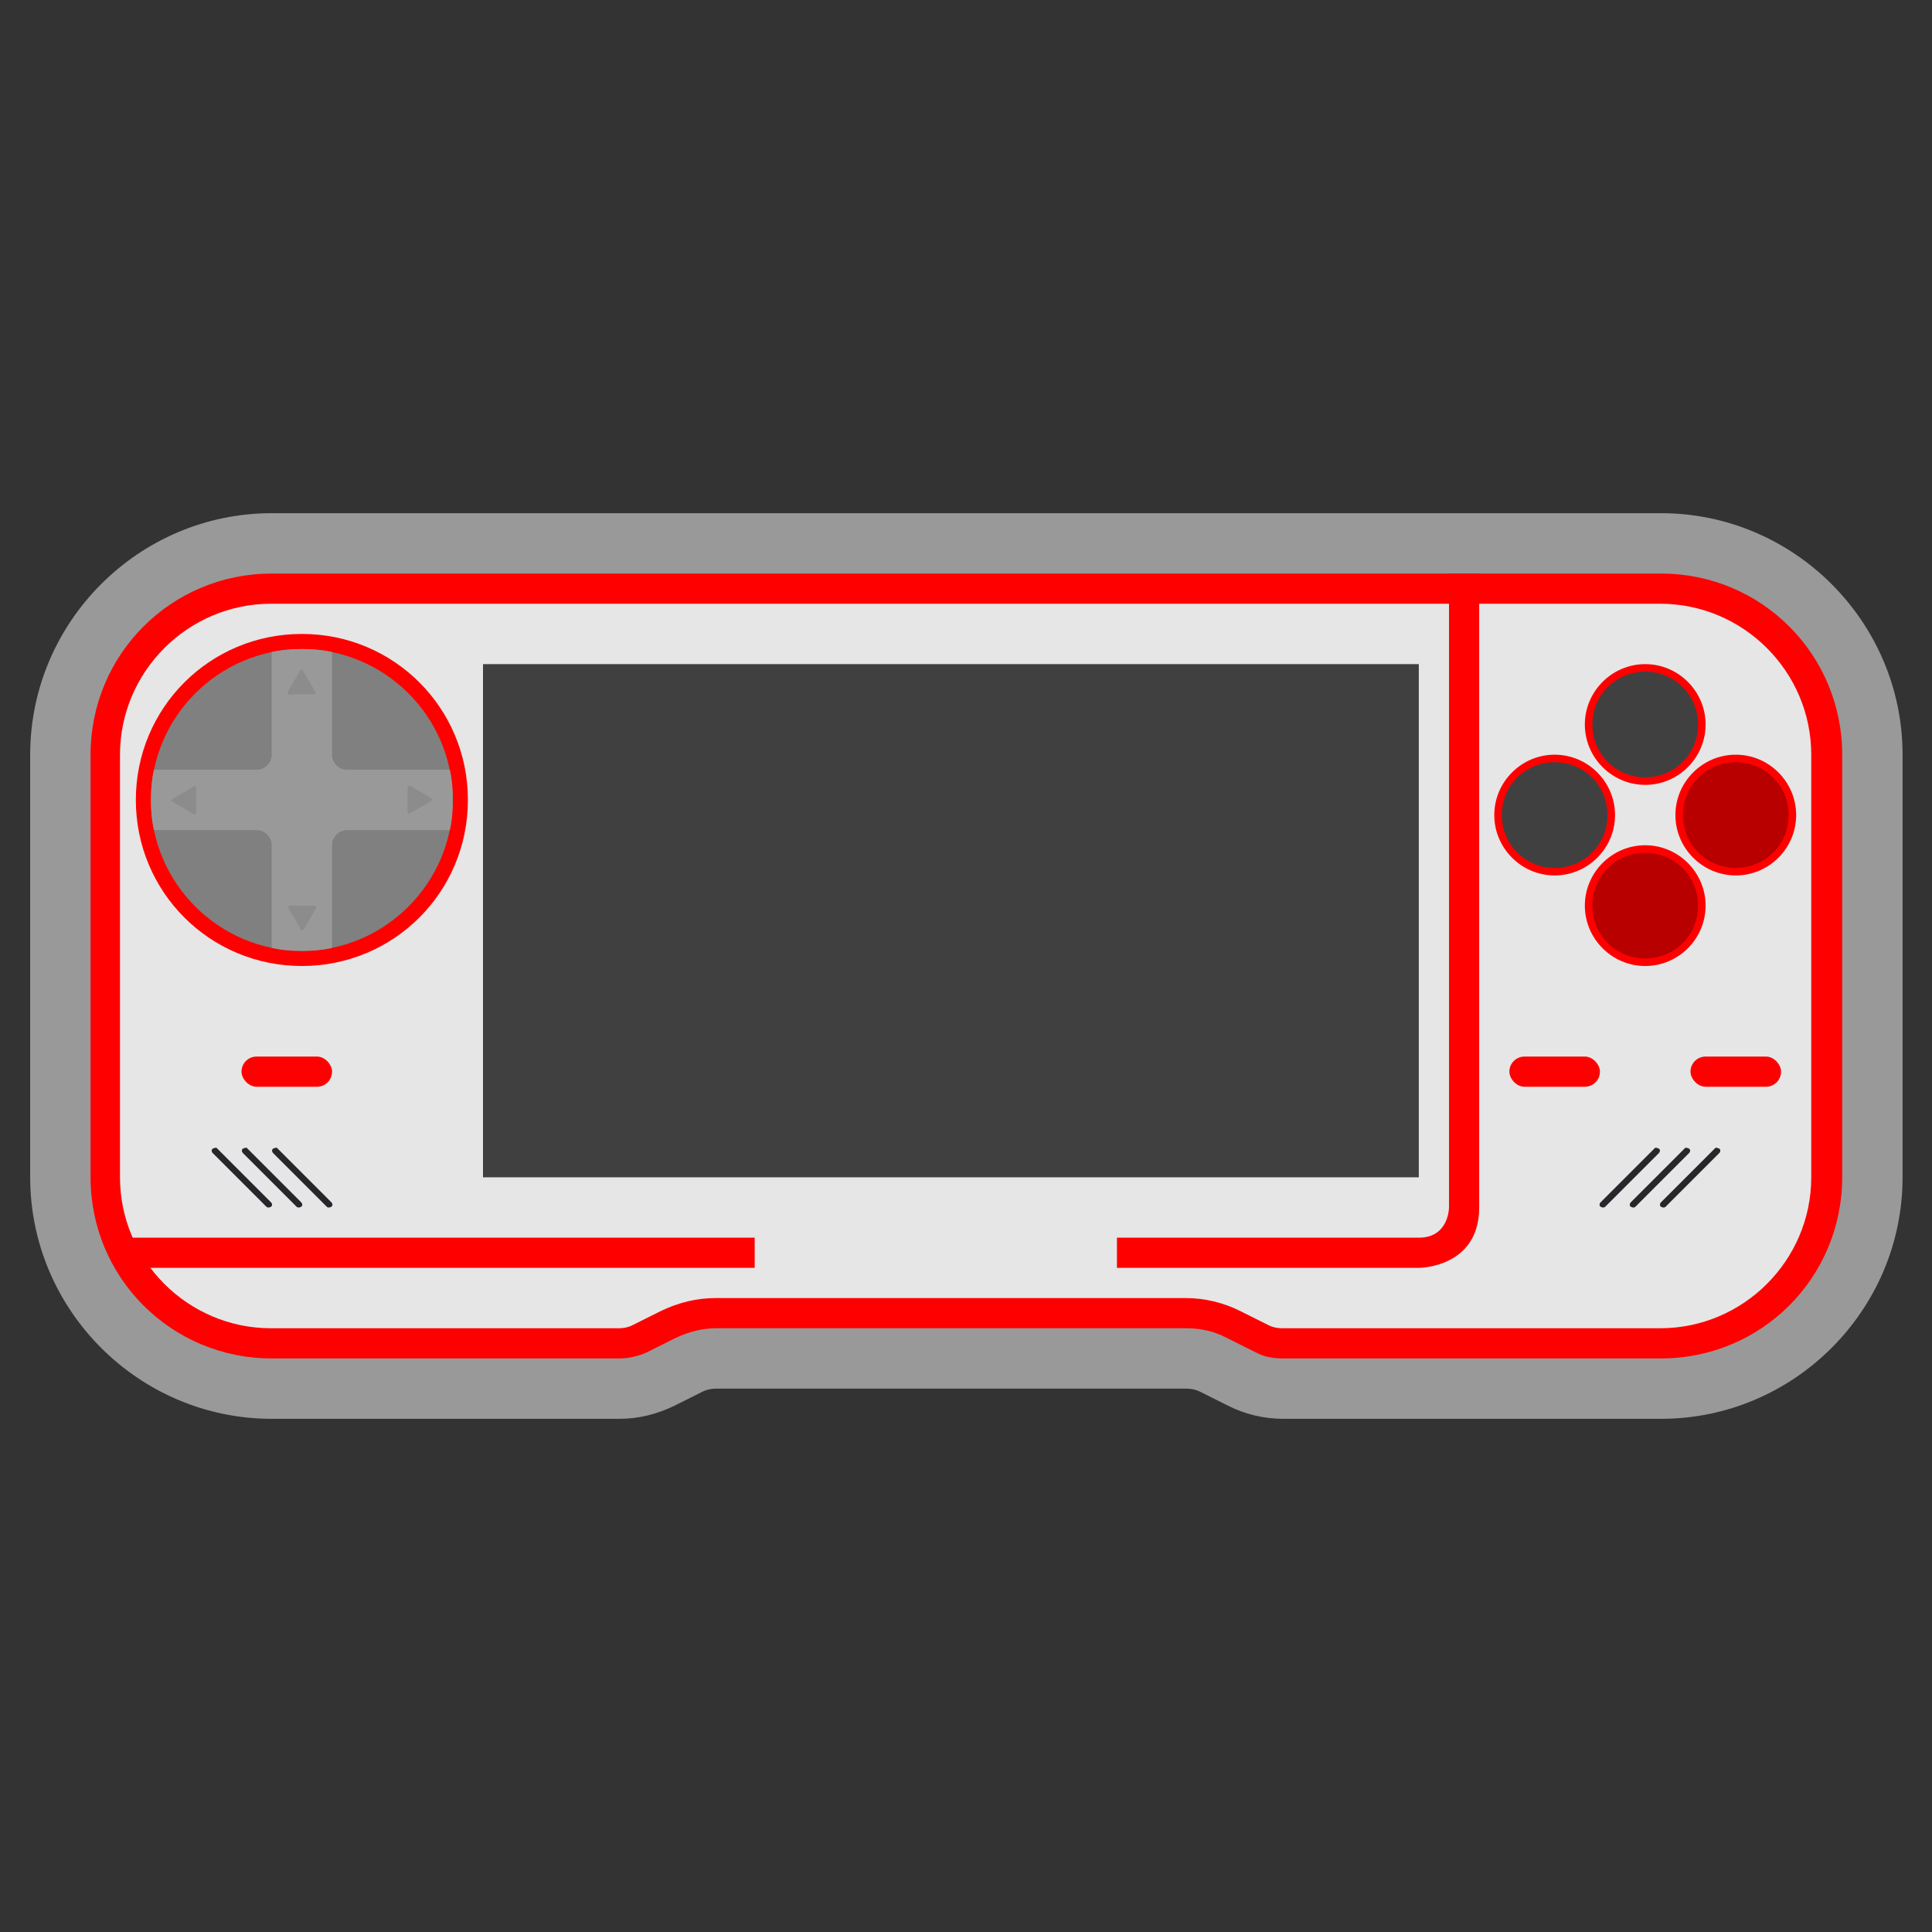 <svg xmlns="http://www.w3.org/2000/svg" id="Layer_1" version="1.1" viewBox="0 0 256 256"><rect x="0" y="0" width="256" height="256" fill="#333333" stroke="none"/><defs><style>.st4{fill:red}.st5{fill:#b80000}.st7{fill:#404040}</style></defs><path d="M220 68H36C18.4 68 4 82.4 4 100v56c0 17.6 14.4 32 32 32h46.1c2.5 0 4.9-.6 7.2-1.7l3.8-1.9c.6-.3 1.2-.4 1.8-.4h62.3c.6 0 1.2.1 1.8.4l3.8 1.9c2.2 1.1 4.7 1.7 7.2 1.7h50.1c17.6 0 32-14.4 32-32v-56c0-17.6-14.4-32-32-32Z" style="fill:#fff;opacity:.5"/><path d="M220 76H36c-13.3 0-24 10.7-24 24v56c0 13.3 10.7 24 24 24h46.1c1.2 0 2.5-.3 3.6-.8l3.8-1.9c1.7-.8 3.5-1.3 5.4-1.3h62.3c1.9 0 3.7.4 5.4 1.3l3.8 1.9c1.1.6 2.3.8 3.6.8h50.1c13.3 0 24-10.7 24-24v-56c0-13.3-10.7-24-24-24Z" class="st4"/><path d="M220 80c11 0 20 9 20 20v56c0 11-9 20-20 20h-50.1c-.6 0-1.2-.1-1.8-.4l-3.8-1.9c-2.2-1.1-4.7-1.7-7.2-1.7H94.8c-2.5 0-4.9.6-7.2 1.7l-3.8 1.9c-.6.3-1.2.4-1.8.4H35.9c-11 0-20-9-20-20v-56c0-11 9-20 20-20h184" style="fill:#e6e6e6"/><rect width="12" height="4" x="32" y="140" class="st4" rx="2" ry="2"/><rect width="12" height="4" x="200" y="140" class="st4" rx="2" ry="2"/><rect width="12" height="4" x="224" y="140" class="st4" rx="2" ry="2"/><path d="M64 88h124v68H64z" class="st7"/><path d="M40 84c-12.2 0-22 9.8-22 22s9.8 22 22 22 22-9.8 22-22-9.8-22-22-22" class="st4"/><path d="M40 86c11 0 20 9 20 20s-9 20-20 20-20-9-20-20 9-20 20-20" style="fill:gray"/><path d="M44 86.4c-1.3-.3-2.6-.4-4-.4s-2.7.1-4 .4V100c0 1.1-.9 2-2 2H20.4c-.3 1.3-.4 2.6-.4 4s.1 2.7.4 4H34c1.1 0 2 .9 2 2v13.6c1.3.3 2.6.4 4 .4s2.7-.1 4-.4V112c0-1.1.9-2 2-2h13.6c.3-1.3.4-2.6.4-4s-.1-2.7-.4-4H46c-1.1 0-2-.9-2-2z" style="fill:#999"/><path d="m39.8 88.8-1.7 2.9c0 .1 0 .3.2.3h3.3c.2 0 .3-.2.2-.3l-1.7-2.9c0-.1-.3-.1-.3 0m.4 34.4 1.7-2.9c0-.1 0-.3-.2-.3h-3.3c-.2 0-.3.2-.2.3l1.7 2.9c0 .1.3.1.3 0m17-17.4-2.9-1.7c-.1 0-.3 0-.3.2v3.3c0 .2.2.3.3.2l2.9-1.7c.1 0 .1-.3 0-.3m-34.4.4 2.9 1.7c.1 0 .3 0 .3-.2v-3.3c0-.2-.2-.3-.3-.2l-2.9 1.7c-.1 0-.1.3 0 .3" style="fill:#8c8c8c"/><path d="M206 100c-4.4 0-8 3.6-8 8s3.6 8 8 8 8-3.6 8-8-3.6-8-8-8" class="st4"/><path d="M206 101c3.9 0 7 3.1 7 7s-3.1 7-7 7-7-3.1-7-7 3.1-7 7-7" class="st7"/><path d="M230 100c-4.4 0-8 3.6-8 8s3.6 8 8 8 8-3.6 8-8-3.6-8-8-8" class="st4"/><path d="M230 101c3.9 0 7 3.1 7 7s-3.1 7-7 7-7-3.1-7-7 3.1-7 7-7" class="st5"/><path d="M218 88c-4.4 0-8 3.6-8 8s3.6 8 8 8 8-3.6 8-8-3.6-8-8-8" class="st4"/><path d="M218 89c3.9 0 7 3.1 7 7s-3.1 7-7 7-7-3.1-7-7 3.1-7 7-7" class="st7"/><path d="M218 112c-4.4 0-8 3.6-8 8s3.6 8 8 8 8-3.6 8-8-3.6-8-8-8" class="st4"/><path d="M218 113c3.9 0 7 3.1 7 7s-3.1 7-7 7-7-3.1-7-7 3.1-7 7-7" class="st5"/><path d="M35.6 160c-.1 0-.2 0-.3-.1l-7.1-7.1c-.2-.2-.2-.5 0-.6s.5-.2.6 0l7.1 7.1c.2.2.2.5 0 .6s-.2.1-.3.1m4 0c-.1 0-.2 0-.3-.1l-7.1-7.1c-.2-.2-.2-.5 0-.6s.5-.2.6 0l7.1 7.1c.2.2.2.5 0 .6s-.2.1-.3.1m4 0c-.1 0-.2 0-.3-.1l-7.1-7.1c-.2-.2-.2-.5 0-.6s.5-.2.6 0l7.1 7.1c.2.2.2.5 0 .6s-.2.1-.3.1m176.8 0c.1 0 .2 0 .3-.1l7.1-7.1c.2-.2.2-.5 0-.6s-.5-.2-.6 0l-7.1 7.1c-.2.2-.2.5 0 .6s.2.1.3.1m-4 0c.1 0 .2 0 .3-.1l7.1-7.1c.2-.2.2-.5 0-.6s-.5-.2-.6 0l-7.1 7.1c-.2.2-.2.5 0 .6s.2.1.3.1m-4 0c.1 0 .2 0 .3-.1l7.1-7.1c.2-.2.2-.5 0-.6s-.5-.2-.6 0l-7.1 7.1c-.2.2-.2.5 0 .6s.2.1.3.1" style="fill:#27262b"/><path d="M192 76v84s0 4-4 4h-40v4h40s8 0 8-8V76zm-92 88H16v4h84z" class="st4"/></svg>